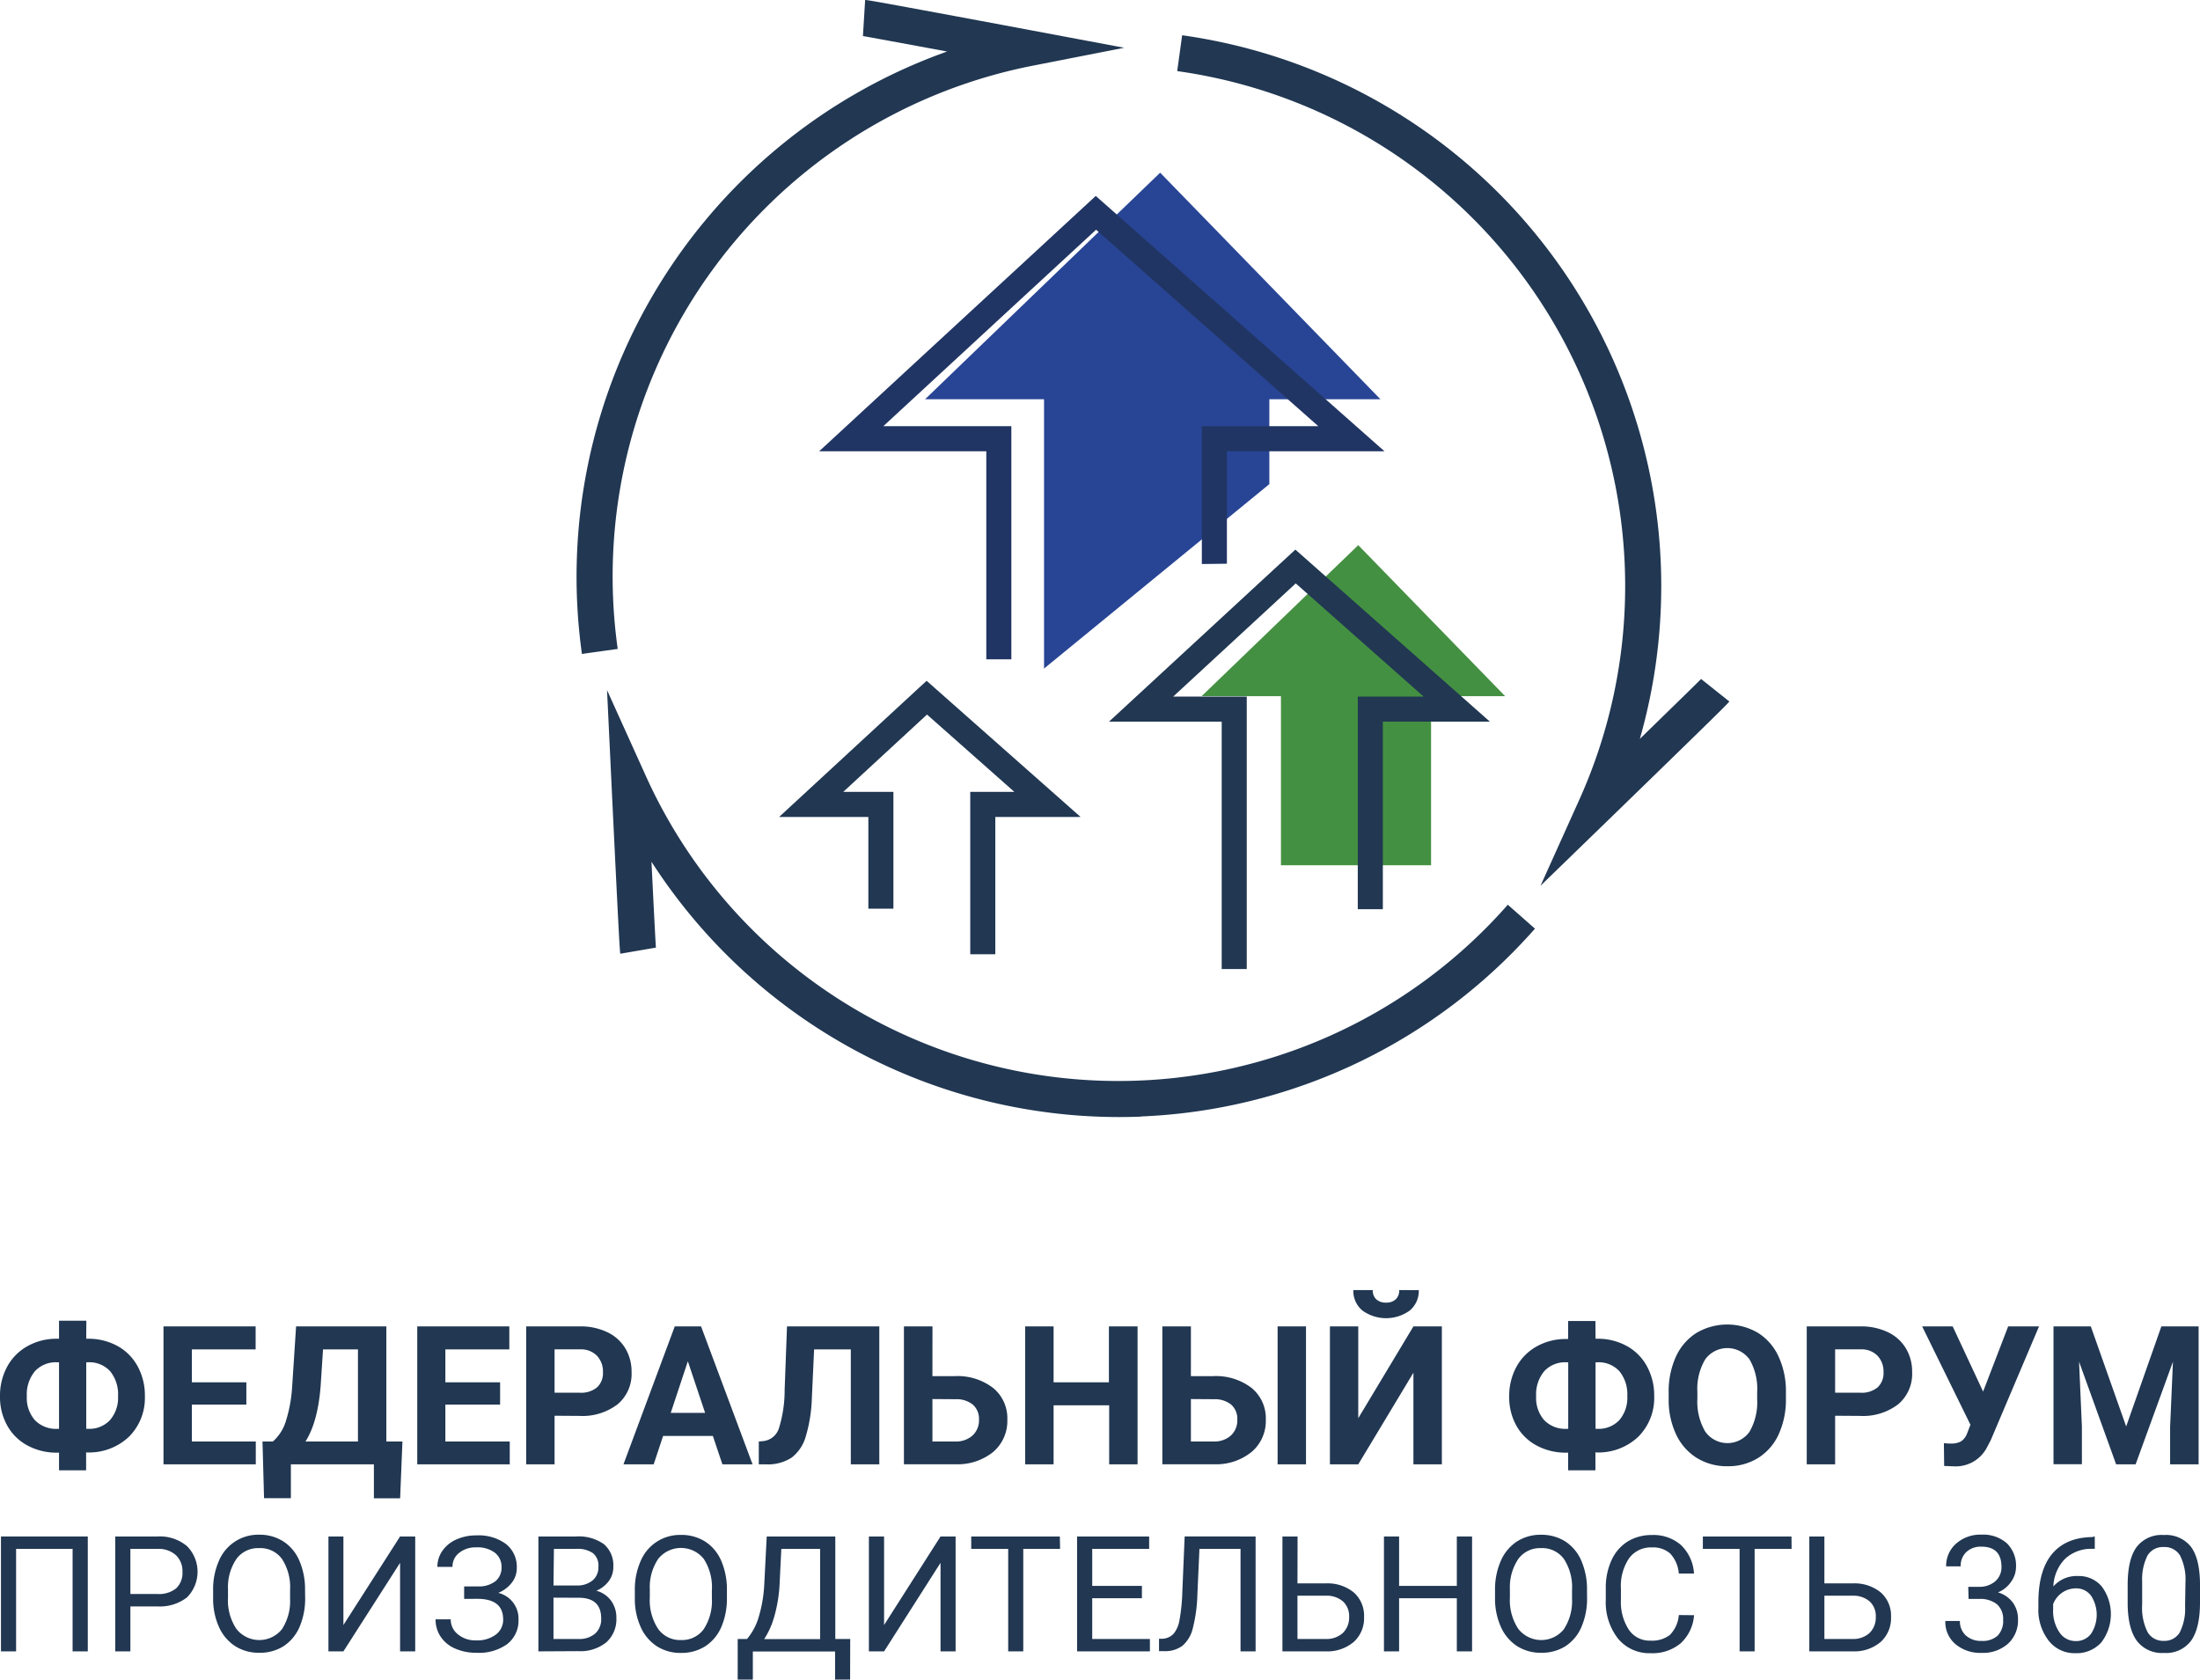 <svg id="Layer_1" data-name="Layer 1" xmlns="http://www.w3.org/2000/svg" viewBox="0 0 410 313">
  <defs>
    <style>
      .cls-1 {
        fill: #213752;
      }

      .cls-2 {
        fill: #284595;
      }

      .cls-3 {
        fill: #449042;
      }

      .cls-4 {
        fill: #213564;
      }
    </style>
  </defs>
  <title>logo_vert</title>
  <g>
    <g>
      <path class="cls-1" d="M16.07,249.48h.32a11.2,11.2,0,0,1,5.46,1.33,9.41,9.41,0,0,1,3.79,3.79A11.25,11.25,0,0,1,27,260.18a10.2,10.2,0,0,1-2.95,7.55,10.81,10.81,0,0,1-8,2.93V274H11v-3.29h-.34a11.36,11.36,0,0,1-5.49-1.31,9.34,9.34,0,0,1-3.8-3.7A10.84,10.84,0,0,1,0,260.21a11.34,11.34,0,0,1,1.34-5.53,9.59,9.59,0,0,1,3.75-3.8,11,11,0,0,1,5.4-1.4H11v-3.36h5.09Zm-5.43,4.39a5.29,5.29,0,0,0-4.13,1.66A6.75,6.75,0,0,0,5,260.21a6.26,6.26,0,0,0,1.5,4.44,5.47,5.47,0,0,0,4.22,1.62H11v-12.4Zm5.43,0v12.4h.36a5.26,5.26,0,0,0,4.07-1.63A6.35,6.35,0,0,0,22,260.18a6.78,6.78,0,0,0-1.46-4.63,5.25,5.25,0,0,0-4.19-1.68Z"/>
      <path class="cls-1" d="M45.91,261.75H35.76v6.88H47.67v4.26H30.47V247.18H47.64v4.29H35.76v6.13H45.91Z"/>
      <path class="cls-1" d="M74.57,279.21H69.68v-6.32H54.21v6.3h-5l-.29-10.56h1.94a8.35,8.35,0,0,0,2.43-3.84,26.56,26.56,0,0,0,1.15-6.27l.74-11.34H72v21.45h3ZM56.93,268.63h9.78V251.47H60.2l-.44,6.76Q59.24,265,56.93,268.63Z"/>
      <path class="cls-1" d="M93.2,261.75H83v6.88H95v4.26H77.76V247.18H94.92v4.29H83v6.13H93.2Z"/>
      <path class="cls-1" d="M103.35,263.83v9.06H98.06V247.18h10a11.47,11.47,0,0,1,5.08,1.06,7.81,7.81,0,0,1,3.38,3,8.38,8.38,0,0,1,1.18,4.44,7.39,7.39,0,0,1-2.58,6,10.77,10.77,0,0,1-7.15,2.18Zm0-4.29h4.72a4.64,4.64,0,0,0,3.2-1,3.61,3.61,0,0,0,1.1-2.82,4.26,4.26,0,0,0-1.11-3.06,4.12,4.12,0,0,0-3.07-1.2h-4.84Z"/>
      <path class="cls-1" d="M132.85,267.59h-9.27l-1.76,5.3h-5.63l9.56-25.71h4.9l9.6,25.71h-5.62ZM125,263.3h6.41l-3.22-9.62Z"/>
      <path class="cls-1" d="M163.87,247.18v25.71h-5.31V251.47h-6.84l-.42,9.08a28,28,0,0,1-1.16,7.23,7.57,7.57,0,0,1-2.63,3.87,8.14,8.14,0,0,1-4.72,1.24h-1.38v-4.26l.89-.08a3.47,3.47,0,0,0,2.84-2.31,24,24,0,0,0,1.09-7.26l.44-11.8Z"/>
      <path class="cls-1" d="M173.77,256.45h4.13a10.88,10.88,0,0,1,7.18,2.2,7.28,7.28,0,0,1,2.65,5.92,7.58,7.58,0,0,1-2.63,6,10.52,10.52,0,0,1-7,2.3h-9.64V247.18h5.32Zm0,4.27v7.91H178a4.62,4.62,0,0,0,3.24-1.11,3.86,3.86,0,0,0,1.21-3,3.51,3.51,0,0,0-1.16-2.77,4.82,4.82,0,0,0-3.16-1Z"/>
      <path class="cls-1" d="M212,272.89h-5.29v-11H196.35v11h-5.29V247.18h5.29V257.6h10.31V247.18H212Z"/>
      <path class="cls-1" d="M221.94,256.45h4.12a10.91,10.91,0,0,1,7.19,2.2,7.31,7.31,0,0,1,2.65,5.92,7.56,7.56,0,0,1-2.64,6,10.47,10.47,0,0,1-7,2.3h-9.64V247.18h5.32Zm0,4.27v7.91h4.21a4.62,4.62,0,0,0,3.24-1.11,3.86,3.86,0,0,0,1.2-3,3.5,3.5,0,0,0-1.15-2.77,4.85,4.85,0,0,0-3.17-1Zm21.45,12.17H238.1V247.18h5.29Z"/>
      <path class="cls-1" d="M263.41,247.18h5.3v25.71h-5.3V255.81l-10.28,17.08h-5.28V247.18h5.28v17.11Zm1-6.75a4.76,4.76,0,0,1-1.68,3.79,7.53,7.53,0,0,1-8.83,0,4.76,4.76,0,0,1-1.69-3.81h3.62a2.24,2.24,0,0,0,.66,1.73,2.62,2.62,0,0,0,1.82.61,2.55,2.55,0,0,0,1.8-.61,2.23,2.23,0,0,0,.65-1.73Z"/>
      <path class="cls-1" d="M297.35,249.48h.32a11.2,11.2,0,0,1,5.46,1.33,9.41,9.41,0,0,1,3.79,3.79,11.25,11.25,0,0,1,1.36,5.58,10.2,10.2,0,0,1-2.95,7.55,10.81,10.81,0,0,1-8,2.93V274h-5.09v-3.29h-.34a11.36,11.36,0,0,1-5.49-1.31,9.34,9.34,0,0,1-3.8-3.7,10.84,10.84,0,0,1-1.35-5.44,11.34,11.34,0,0,1,1.34-5.53,9.59,9.59,0,0,1,3.75-3.8,11,11,0,0,1,5.4-1.4h.49v-3.36h5.09Zm-5.43,4.39a5.29,5.29,0,0,0-4.13,1.66,6.75,6.75,0,0,0-1.51,4.68,6.26,6.26,0,0,0,1.5,4.44,5.47,5.47,0,0,0,4.22,1.62h.26v-12.4Zm5.43,0v12.4h.36a5.29,5.29,0,0,0,4.08-1.63,6.39,6.39,0,0,0,1.48-4.46,6.78,6.78,0,0,0-1.46-4.63,5.25,5.25,0,0,0-4.19-1.68Z"/>
      <path class="cls-1" d="M332.83,260.62a15.54,15.54,0,0,1-1.34,6.65,10.11,10.11,0,0,1-3.83,4.42,10.55,10.55,0,0,1-5.72,1.55,10.66,10.66,0,0,1-5.69-1.53,10.26,10.26,0,0,1-3.88-4.39,15,15,0,0,1-1.39-6.56v-1.27a15.52,15.52,0,0,1,1.36-6.69,10.22,10.22,0,0,1,3.86-4.43,11.32,11.32,0,0,1,11.4,0,10.15,10.15,0,0,1,3.86,4.43,15.32,15.32,0,0,1,1.37,6.67Zm-5.36-1.17a10.86,10.86,0,0,0-1.44-6.14,5.1,5.1,0,0,0-8.23,0,10.71,10.71,0,0,0-1.47,6.08v1.26a11,11,0,0,0,1.45,6.11,5.06,5.06,0,0,0,8.25.08,10.92,10.92,0,0,0,1.44-6.1Z"/>
      <path class="cls-1" d="M342,263.83v9.06h-5.29V247.18h10a11.55,11.55,0,0,1,5.09,1.06,7.84,7.84,0,0,1,3.37,3,8.38,8.38,0,0,1,1.18,4.44,7.39,7.39,0,0,1-2.58,6,10.76,10.76,0,0,1-7.15,2.18Zm0-4.29h4.72a4.63,4.63,0,0,0,3.2-1,3.61,3.61,0,0,0,1.1-2.82,4.26,4.26,0,0,0-1.11-3.06,4.11,4.11,0,0,0-3.06-1.2H342Z"/>
      <path class="cls-1" d="M369.58,259.33l4.67-12.15H380l-9,21.21-.73,1.39a6.55,6.55,0,0,1-6.09,3.48l-1.86-.07-.05-4.26a8.68,8.68,0,0,0,1.38.08,3.6,3.6,0,0,0,1.79-.39,2.93,2.93,0,0,0,1.13-1.43l.65-1.68-9-18.33h5.69Z"/>
      <path class="cls-1" d="M389.65,247.18l6.59,18.65,6.56-18.65h6.94v25.71h-5.31v-7l.53-12.13L398,272.89h-3.63l-6.91-19.14.53,12.11v7h-5.29V247.18Z"/>
    </g>
    <g>
      <path class="cls-1" d="M16.36,307.74H13.53v-19.1H3v19.1H.18V286.33H16.36Z"/>
      <path class="cls-1" d="M24.3,299.36v8.38H21.48V286.33h7.88a7.86,7.86,0,0,1,5.49,1.8,6.78,6.78,0,0,1,0,9.55,8.29,8.29,0,0,1-5.57,1.68Zm0-2.31h5.06A5.06,5.06,0,0,0,32.82,296,3.91,3.91,0,0,0,34,292.9a4.06,4.06,0,0,0-1.2-3.07,4.76,4.76,0,0,0-3.3-1.19H24.3Z"/>
      <path class="cls-1" d="M56.87,297.73a13.37,13.37,0,0,1-1.06,5.49,8.11,8.11,0,0,1-3,3.58A8.25,8.25,0,0,1,48.3,308a8.16,8.16,0,0,1-4.48-1.24,8.24,8.24,0,0,1-3-3.54,12.74,12.74,0,0,1-1.1-5.33v-1.55a13,13,0,0,1,1.07-5.45A7.93,7.93,0,0,1,48.27,286a8.22,8.22,0,0,1,4.52,1.24,8,8,0,0,1,3,3.6,13.44,13.44,0,0,1,1.06,5.49Zm-2.81-1.39a9.67,9.67,0,0,0-1.52-5.84,5,5,0,0,0-4.27-2,5,5,0,0,0-4.2,2,9.36,9.36,0,0,0-1.58,5.65v1.58a9.58,9.58,0,0,0,1.55,5.8,5.42,5.42,0,0,0,8.48.11,9.54,9.54,0,0,0,1.54-5.71Z"/>
      <path class="cls-1" d="M74.56,286.33h2.82v21.41H74.56v-16.5L64,307.74H61.21V286.33H64v16.5Z"/>
      <path class="cls-1" d="M93.47,292.08a3.31,3.31,0,0,0-1.24-2.72,5.34,5.34,0,0,0-3.48-1,4.82,4.82,0,0,0-3.15,1A3.19,3.19,0,0,0,84.33,292H81.51a5.19,5.19,0,0,1,.94-3,6.15,6.15,0,0,1,2.6-2.11,8.81,8.81,0,0,1,3.7-.76,8.62,8.62,0,0,1,5.56,1.61,5.43,5.43,0,0,1,2,4.47,4.43,4.43,0,0,1-.91,2.71,6.12,6.12,0,0,1-2.54,1.92,4.93,4.93,0,0,1,3.77,5,5.51,5.51,0,0,1-2.14,4.57A9,9,0,0,1,88.75,308a9.51,9.51,0,0,1-3.87-.76,6.13,6.13,0,0,1-2.7-2.15,5.65,5.65,0,0,1-1-3.32H84a3.5,3.5,0,0,0,1.34,2.8,5.08,5.08,0,0,0,3.39,1.12,5.76,5.76,0,0,0,3.67-1.07,3.42,3.42,0,0,0,1.37-2.84c0-2.51-1.55-3.78-4.65-3.83H86.5v-2.31h2.63a5.06,5.06,0,0,0,3.24-1A3.26,3.26,0,0,0,93.47,292.08Z"/>
      <path class="cls-1" d="M100.34,307.74V286.33h7a8.09,8.09,0,0,1,5.23,1.45A5.19,5.19,0,0,1,114.3,292a4.33,4.33,0,0,1-.85,2.65,5.55,5.55,0,0,1-2.31,1.79,5,5,0,0,1,2.73,1.84,5.32,5.32,0,0,1,1,3.24,5.75,5.75,0,0,1-1.87,4.53,7.68,7.68,0,0,1-5.26,1.65Zm2.81-12.28h4.26a4.47,4.47,0,0,0,3-.92,3.12,3.12,0,0,0,1.11-2.52,3,3,0,0,0-1-2.57,5,5,0,0,0-3.12-.81h-4.17Zm0,2.27v7.7h4.65a4.48,4.48,0,0,0,3.11-1,3.58,3.58,0,0,0,1.13-2.82c0-2.57-1.39-3.86-4.19-3.86Z"/>
      <path class="cls-1" d="M135.47,297.73a13.38,13.38,0,0,1-1.05,5.49,8.11,8.11,0,0,1-3,3.58,8.28,8.28,0,0,1-4.52,1.23,8.13,8.13,0,0,1-4.48-1.24,8.24,8.24,0,0,1-3-3.54,12.74,12.74,0,0,1-1.11-5.33v-1.55a13,13,0,0,1,1.08-5.45,7.93,7.93,0,0,1,7.51-4.88,8.22,8.22,0,0,1,4.52,1.24,8,8,0,0,1,3,3.6,13.44,13.44,0,0,1,1.05,5.49Zm-2.8-1.39a9.67,9.67,0,0,0-1.52-5.84,5.44,5.44,0,0,0-8.48,0,9.43,9.43,0,0,0-1.57,5.65v1.58a9.65,9.65,0,0,0,1.54,5.8,5,5,0,0,0,4.27,2.1,5,5,0,0,0,4.22-2,9.54,9.54,0,0,0,1.54-5.71Z"/>
      <path class="cls-1" d="M158.43,313h-2.8v-5.24H140.3V313h-2.82v-7.57h1.74a11.22,11.22,0,0,0,2.2-4.18,25.23,25.23,0,0,0,1-5.76l.47-9.16h12.78v19.1h2.78Zm-16-7.55h10.41V288.64h-7.23l-.31,6.3a26.76,26.76,0,0,1-1,6.3A15.06,15.06,0,0,1,142.43,305.43Z"/>
      <path class="cls-1" d="M175.28,286.33h2.81v21.41h-2.81v-16.5l-10.52,16.5h-2.83V286.33h2.83v16.5Z"/>
      <path class="cls-1" d="M197.56,288.64H190.7v19.1h-2.81v-19.1H181v-2.31h16.52Z"/>
      <path class="cls-1" d="M212.81,297.84h-9.26v7.59H214.3v2.31H200.73V286.33h13.43v2.31H203.55v6.9h9.26Z"/>
      <path class="cls-1" d="M234,286.33v21.41h-2.81v-19.1h-7.66l-.38,8.49a28.5,28.5,0,0,1-.88,6.41,6.16,6.16,0,0,1-1.91,3.16,5.4,5.4,0,0,1-3.38,1H216v-2.31l.59,0a3.07,3.07,0,0,0,2.09-.89,5.29,5.29,0,0,0,1.12-2.51,34.54,34.54,0,0,0,.54-5.29l.44-10.38Z"/>
      <path class="cls-1" d="M241.8,295.07h5.31a7.71,7.71,0,0,1,5.22,1.72,5.78,5.78,0,0,1,1.88,4.55,5.92,5.92,0,0,1-1.9,4.62,7.58,7.58,0,0,1-5.16,1.78H239V286.33h2.82Zm0,2.3v8.06H247a4.51,4.51,0,0,0,3.26-1.12,4,4,0,0,0,1.17-3,3.72,3.72,0,0,0-1.13-2.86,4.58,4.58,0,0,0-3.19-1.08Z"/>
      <path class="cls-1" d="M274.34,307.74H271.5v-9.9H260.74v9.9h-2.82V286.33h2.82v9.21H271.5v-9.21h2.84Z"/>
      <path class="cls-1" d="M295.77,297.73a13.21,13.21,0,0,1-1.06,5.49,8,8,0,0,1-3,3.58A8.25,8.25,0,0,1,287.2,308a8.12,8.12,0,0,1-4.47-1.24,8.24,8.24,0,0,1-3-3.54,12.74,12.74,0,0,1-1.11-5.33v-1.55a13.18,13.18,0,0,1,1.07-5.45,8.24,8.24,0,0,1,3-3.62,8.11,8.11,0,0,1,4.48-1.26,8.28,8.28,0,0,1,4.53,1.24,8,8,0,0,1,3,3.6,13.28,13.28,0,0,1,1.06,5.49Zm-2.8-1.39a9.6,9.6,0,0,0-1.53-5.84,5,5,0,0,0-4.27-2,5,5,0,0,0-4.2,2,9.43,9.43,0,0,0-1.58,5.65v1.58a9.65,9.65,0,0,0,1.55,5.8,5.43,5.43,0,0,0,8.49.11,9.54,9.54,0,0,0,1.54-5.71Z"/>
      <path class="cls-1" d="M315.71,301a7.88,7.88,0,0,1-2.5,5.24,8.2,8.2,0,0,1-5.6,1.84,7.54,7.54,0,0,1-6.07-2.72,11,11,0,0,1-2.28-7.27V296a12.21,12.21,0,0,1,1.07-5.25,8,8,0,0,1,3-3.48,8.46,8.46,0,0,1,4.52-1.21,7.75,7.75,0,0,1,5.46,1.9,8,8,0,0,1,2.39,5.27h-2.83a6.22,6.22,0,0,0-1.59-3.71,4.81,4.81,0,0,0-3.43-1.15,5,5,0,0,0-4.23,2,9.2,9.2,0,0,0-1.54,5.69v2.08a9.42,9.42,0,0,0,1.46,5.54,4.67,4.67,0,0,0,4.06,2.06,5.39,5.39,0,0,0,3.6-1.06,5.94,5.94,0,0,0,1.67-3.71Z"/>
      <path class="cls-1" d="M333.89,288.64H327v19.1h-2.8v-19.1h-6.85v-2.31h16.52Z"/>
      <path class="cls-1" d="M340,295.07h5.32a7.71,7.71,0,0,1,5.22,1.72,5.78,5.78,0,0,1,1.88,4.55,6,6,0,0,1-1.9,4.62,7.58,7.58,0,0,1-5.16,1.78h-8.17V286.33H340Zm0,2.3v8.06h5.15a4.52,4.52,0,0,0,3.27-1.12,4,4,0,0,0,1.16-3,3.71,3.71,0,0,0-1.12-2.86,4.6,4.6,0,0,0-3.19-1.08Z"/>
      <path class="cls-1" d="M366.81,295.71h2a4.45,4.45,0,0,0,3-1A3.42,3.42,0,0,0,373,292q0-3.77-3.74-3.77a3.9,3.9,0,0,0-2.81,1,3.52,3.52,0,0,0-1.05,2.67h-2.71a5.5,5.5,0,0,1,1.85-4.23,6.77,6.77,0,0,1,4.72-1.68,6.68,6.68,0,0,1,4.74,1.6,5.82,5.82,0,0,1,1.71,4.46,4.7,4.7,0,0,1-.9,2.7,5.45,5.45,0,0,1-2.46,2,5.24,5.24,0,0,1,2.73,1.85,5.14,5.14,0,0,1,1,3.16,5.85,5.85,0,0,1-1.88,4.57,7,7,0,0,1-4.89,1.69,7.2,7.2,0,0,1-4.89-1.63,5.4,5.4,0,0,1-1.88-4.31h2.72a3.5,3.5,0,0,0,1.11,2.71,4.18,4.18,0,0,0,2.94,1,4.09,4.09,0,0,0,3-1,3.93,3.93,0,0,0,1-2.95,3.61,3.61,0,0,0-1.14-2.87,5,5,0,0,0-3.3-1h-2Z"/>
      <path class="cls-1" d="M390.39,286.32v2.31h-.5a7.11,7.11,0,0,0-5.05,1.88,7.79,7.79,0,0,0-2.17,5.13,5.79,5.79,0,0,1,4.61-1.94,5.55,5.55,0,0,1,4.45,2,8.67,8.67,0,0,1-.13,10.38,6.2,6.2,0,0,1-4.82,2,6.1,6.1,0,0,1-5-2.36,9.37,9.37,0,0,1-1.9-6.08v-1c0-3.94.83-6.95,2.51-9s4.18-3.15,7.49-3.2ZM386.82,296a4.55,4.55,0,0,0-4.19,2.94v1a7,7,0,0,0,1.18,4.26,3.56,3.56,0,0,0,3,1.62,3.45,3.45,0,0,0,2.88-1.35,6.49,6.49,0,0,0,0-7.11A3.41,3.41,0,0,0,386.82,296Z"/>
      <path class="cls-1" d="M410,298.61q0,4.77-1.63,7.1a5.77,5.77,0,0,1-5.09,2.32,5.84,5.84,0,0,1-5.06-2.27c-1.1-1.51-1.66-3.78-1.7-6.78v-3.63q0-4.73,1.63-7a5.83,5.83,0,0,1,5.1-2.29,5.91,5.91,0,0,1,5.08,2.21c1.08,1.48,1.64,3.75,1.67,6.83Zm-2.71-3.72a10,10,0,0,0-1-5,3.34,3.34,0,0,0-3.07-1.59,3.3,3.3,0,0,0-3,1.58,9.81,9.81,0,0,0-1,4.83V299a10.14,10.14,0,0,0,1,5.13,3.32,3.32,0,0,0,3,1.65,3.28,3.28,0,0,0,3-1.56,9.77,9.77,0,0,0,1-4.91Z"/>
    </g>
    <polygon class="cls-2" points="194.57 124.59 194.57 74.4 172.4 74.4 216.21 32.18 257.26 74.4 236.56 74.4 236.56 90.22 194.57 124.59"/>
    <polygon class="cls-3" points="238.72 161.24 238.72 129.73 223.94 129.73 253.13 101.59 280.5 129.73 266.7 129.73 266.7 161.24 238.72 161.24"/>
    <polygon class="cls-1" points="172.69 126.87 171.14 128.29 171.14 128.29 145.19 152.25 161.83 152.25 161.83 169.34 166.5 169.34 166.5 147.57 157.15 147.57 172.76 133.16 189.04 147.57 180.82 147.57 180.82 177.83 185.49 177.83 185.49 152.25 201.39 152.25 172.69 126.87"/>
    <polygon class="cls-1" points="241.41 102.42 239.86 103.85 239.86 103.85 235.4 107.96 230.15 112.81 230.15 112.81 206.68 134.48 227.68 134.48 227.68 180.59 232.35 180.59 232.35 129.81 218.64 129.81 241.48 108.72 265.31 129.81 253.04 129.81 253.04 169.43 257.71 169.43 257.71 134.48 277.66 134.48 241.41 102.42"/>
    <path class="cls-1" d="M108.45,121.86A103.89,103.89,0,0,1,176.51,9.6c-8-1.48-15-2.77-15.69-2.88L161.23,0c.4,0,.73,0,31,5.66L209.51,8.9l-17.29,3.39a97,97,0,0,0-77.1,108.64Z"/>
    <path class="cls-1" d="M287.1,165.06,294.34,149A96.92,96.92,0,0,0,219.39,13.25l.92-6.68a103.65,103.65,0,0,1,85.3,131.12c5.8-5.65,10.9-10.62,11.41-11.16l5.26,4.19c-.24.35-.42.61-22.53,22.07Z"/>
    <path class="cls-1" d="M212.62,208.09a103.67,103.67,0,0,1-91.21-47.5c.4,8.11.76,15.24.83,16l-6.63,1.14c-.09-.39-.16-.7-1.64-31.49l-.84-17.63,7.27,16.08A96.62,96.62,0,0,0,281,168.6l5.06,4.46a103.38,103.38,0,0,1-73.44,35Z"/>
    <polygon class="cls-4" points="204.21 36.51 188.4 51.11 188.4 51.11 185.99 53.33 185.99 53.33 152.66 84.1 183.81 84.1 183.81 122.87 188.48 122.87 188.48 79.42 164.62 79.42 190.22 55.78 190.22 55.78 190.44 55.58 190.44 55.58 191.01 55.05 191.52 54.58 191.52 54.58 204.27 42.81 245.68 79.42 223.98 79.42 223.98 105.11 228.65 105.05 228.65 84.1 258.02 84.1 204.21 36.51"/>
  </g>
</svg>
